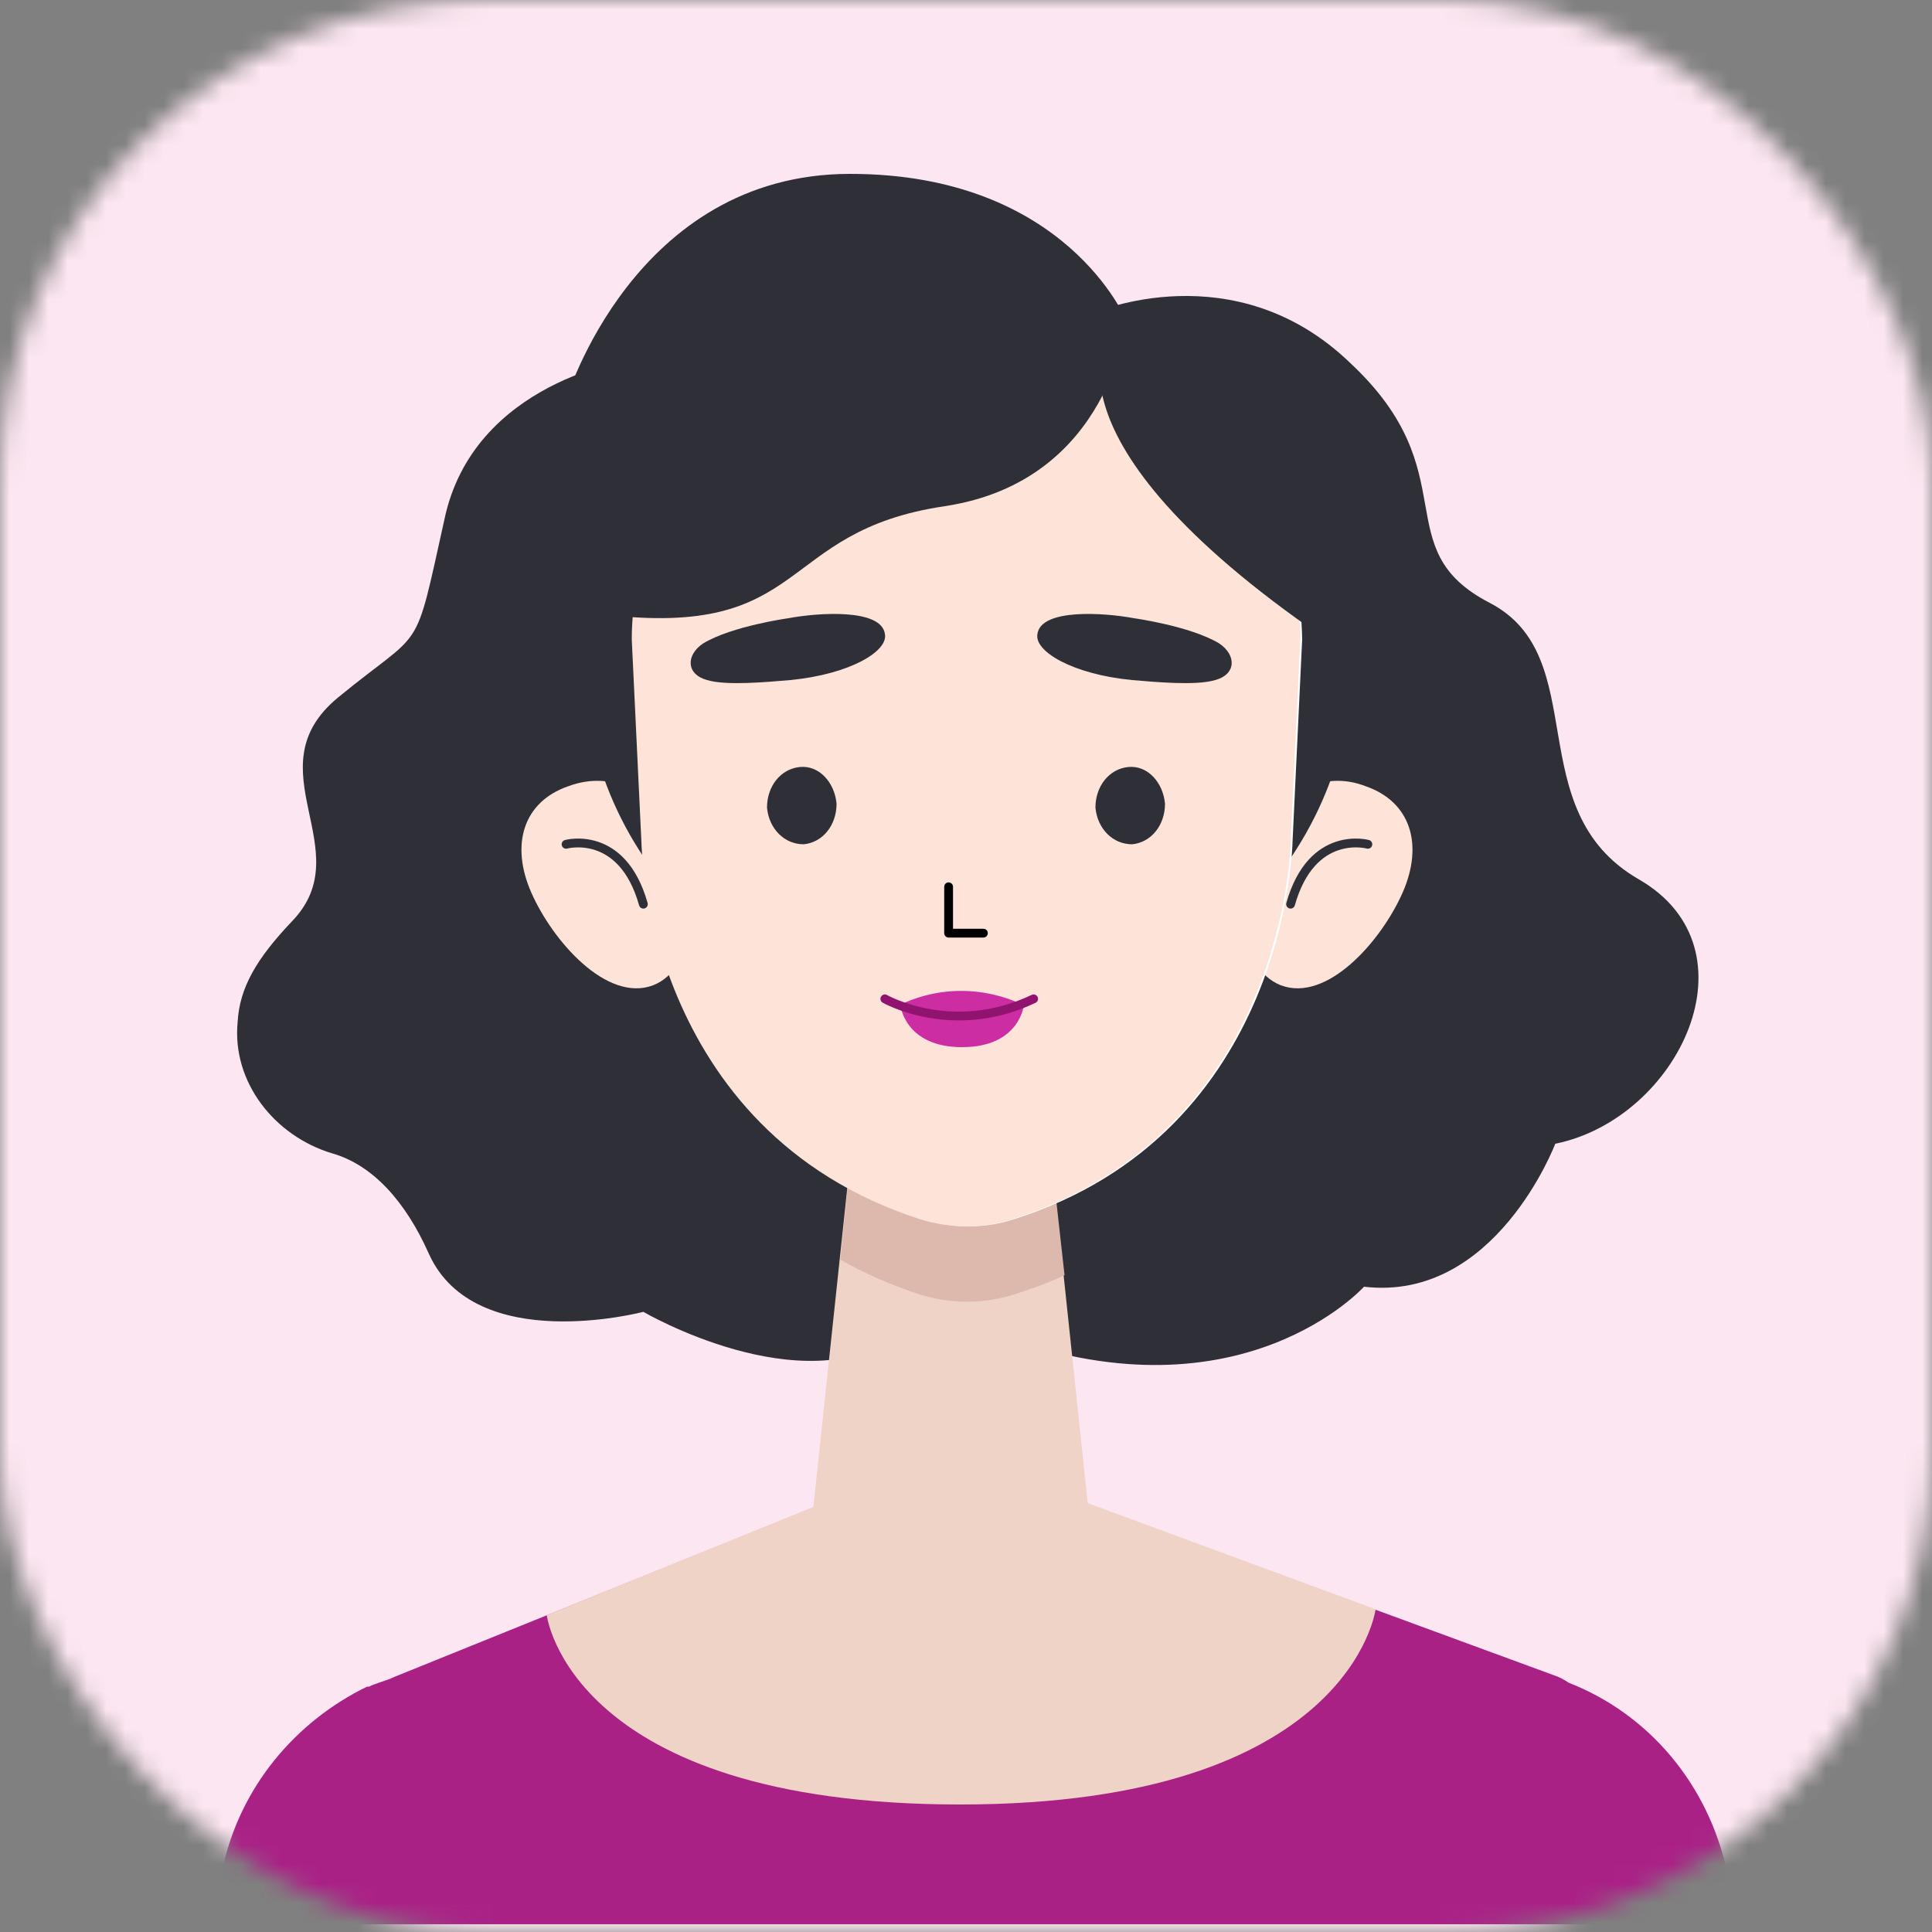 <svg width="100" height="100" viewBox="0 0 100 100" fill="none" xmlns="http://www.w3.org/2000/svg">
<rect x="0" y="0" width="100" height="100" fill="#808080" stroke="none"/>
<mask id="mask0" mask-type="alpha" maskUnits="userSpaceOnUse" x="0" y="0" width="100" height="100">
<rect width="100" height="100" rx="25" fill="white"/>
</mask>
<g mask="url(#mask0)">
<rect width="100" height="100" fill="#FCE6F1"/>
<path d="M89.4 96.9C88.4 92.3 85.3 88.7 81.2 87.1C80.9 86.9 80.7 86.8 80.4 86.7L49.1 75.2L20.4 86.8C20 87 19.5 87.1 19.1 87.3C19.1 87.3 19.1 87.3 19 87.3C15.3 89.1 12.4 92.5 11.5 96.8L11 99.6H90L89.4 96.9Z" fill="#AA2186"/>
<path d="M56.6 16.2C56.6 16.2 63.9 13 69.9 18.8C76 24.5 71.7 28.4 77.1 31.2C82.5 34 78.6 41.9 84.8 45.5C91.1 49.1 86.9 57.9 80.5 59.2C80.5 59.2 77.4 67.4 70.6 66.6C70.6 66.6 64.3 73.6 52 69.2L47.5 67.3L56.6 16.2Z" fill="#2E2F37"/>
<path d="M32.7 18.6C32.7 18.6 24.5 19.7 23 26.9C21.4 34.1 22 32.4 17.5 36.1C13 39.8 18.7 44 15.1 47.7C13.3 49.6 12.4 51.1 12.3 52.9C12 56 14.2 58.8 17.2 59.7C19.3 60.3 21 62.2 22.2 64.9C24.6 70.2 33.3 67.9 33.3 67.9C33.3 67.9 41.5 72.7 46.6 69.1C51.6 65.5 44 16.5 44 16.5L32.7 18.6Z" fill="#2E2F37"/>
<path d="M58.3 16.6C58.3 16.6 55.2 9 44 9C32.8 9 29.3 20.7 29.3 20.7L45.6 30.1L58.3 16.6Z" fill="#2E2F37"/>
<path d="M35.1 43.6C36.2 46.1 36.1 50.1 33.8 51C31.4 51.9 28.6 48.7 27.5 46.2C26.4 43.7 27.1 41.5 29.4 40.7C31.8 39.8 34 41.1 35.1 43.6Z" fill="#FDE3D8"/>
<path d="M29.3 43.7C29.3 43.7 32.2 42.9 33.3 46.8" stroke="#2E2F37" stroke-width="0.456" stroke-miterlimit="10" stroke-linecap="round" stroke-linejoin="round"/>
<path d="M65 43.6C63.9 46.1 64 50.1 66.3 51C68.7 51.9 71.5 48.7 72.6 46.2C73.7 43.7 73 41.5 70.7 40.7C68.4 39.8 66.2 41.1 65 43.6Z" fill="#FDE3D8"/>
<path d="M70.8 43.7C70.8 43.7 67.9 42.9 66.8 46.8" stroke="#2E2F37" stroke-width="0.456" stroke-miterlimit="10" stroke-linecap="round" stroke-linejoin="round"/>
<path d="M50.1 53.1C61.1 53.1 70 44.6 70 34C70 23.4 61 15 50.1 15C39.1 15 30.2 23.5 30.2 34.1C30.2 44.7 39.1 53.1 50.1 53.1Z" fill="#2E2F37"/>
<path d="M56.3 77.8L54.1 57L44.3 57.3L42.1 78L28.3 83.6C28.3 83.6 29.5 93.4 49.7 93.4C69.9 93.4 71.2 83.3 71.2 83.3L56.3 77.8Z" fill="#F0D3C7"/>
<path d="M55.1 66C54.3 66.4 53.4 66.7 52.5 67C50.9 67.5 49.2 67.5 47.6 67C46.1 66.5 44.7 65.9 43.5 65.2L44.3 57.2L54.1 57L55.1 66Z" fill="#DCB8AD"/>
<path d="M50.1 17.2C40.9 17.2 32.8 24.3 32.8 33.1L33.3 43.6C33.3 43.6 33.5 58.5 47.7 63.1C49.3 63.6 51 63.6 52.5 63.1C66.7 58.6 66.9 43.6 66.9 43.6L67.4 33.1C67.3 24.3 59.2 17.2 50.1 17.2Z" fill="white"/>
<path d="M50 17.2C40.8 17.2 32.7 24.3 32.7 33.1L33.2 43.6C33.2 43.6 33.4 58.5 47.6 63.1C49.2 63.6 50.9 63.6 52.4 63.1C66.6 58.6 66.8 43.6 66.8 43.6L67.3 33.1C67.3 24.3 59.2 17.2 50 17.2Z" fill="#FDE3D8"/>
<path d="M49.1 45.9V48.3H50.9" stroke="black" stroke-width="0.456" stroke-miterlimit="10" stroke-linecap="round" stroke-linejoin="round"/>
<path d="M60.3 41.6C60.3 42.7 59.6 43.6 58.6 43.7C57.6 43.7 56.8 42.9 56.7 41.8C56.7 40.7 57.4 39.8 58.4 39.7C59.4 39.6 60.2 40.5 60.3 41.6Z" fill="#2E2F37"/>
<path d="M43.3 41.6C43.3 42.7 42.6 43.6 41.6 43.7C40.6 43.7 39.8 42.9 39.7 41.8C39.7 40.7 40.4 39.8 41.4 39.7C42.4 39.6 43.2 40.5 43.3 41.6Z" fill="#2E2F37"/>
<path d="M40.8 32C40.8 32 37.9 32.4 36.4 33.3C35.5 33.9 35.5 34.9 36.6 35.2C37.6 35.5 39.7 35.3 40.9 35.2C44 34.9 46 33.7 45.8 32.8C45.6 31.5 42.4 31.7 40.8 32Z" fill="#2E2F37"/>
<path d="M58.7 32C58.7 32 61.6 32.4 63.1 33.3C64 33.9 64 34.9 62.9 35.2C61.9 35.5 59.8 35.3 58.6 35.2C55.5 34.9 53.5 33.7 53.7 32.8C53.9 31.5 57.1 31.7 58.7 32Z" fill="#2E2F37"/>
<path d="M46.6 52C46.6 52 46.8 54.2 49.8 54.2C52.8 54.2 53 52 53 52H46.6Z" fill="#CD2DA3"/>
<path d="M52.9 52C52.9 52 50 50.4 46.6 52C46.6 52 50 53.5 52.9 52Z" fill="#CD2DA3"/>
<path d="M45.8 51.7C45.8 51.7 49.3 53.7 53.5 51.7" stroke="#911370" stroke-width="0.456" stroke-miterlimit="10" stroke-linecap="round" stroke-linejoin="round"/>
<path d="M58.3 16.6C58.3 16.6 57.5 24.9 48.9 26.2C40.1 27.5 42 33.1 31.2 31.8C31.2 31.8 27.3 25.7 33.1 19.4C36.9 15.3 44.3 11.8 49.7 12.4C51.5 12.6 55.7 16 58.3 16.6Z" fill="#2E2F37"/>
<path d="M57.3 17.6C57.3 17.6 53.5 23.2 70 34C70 34 72.7 30.2 70.9 26.7C69 23.2 57.3 17.6 57.3 17.6Z" fill="#2E2F37"/>
</g>
</svg>
